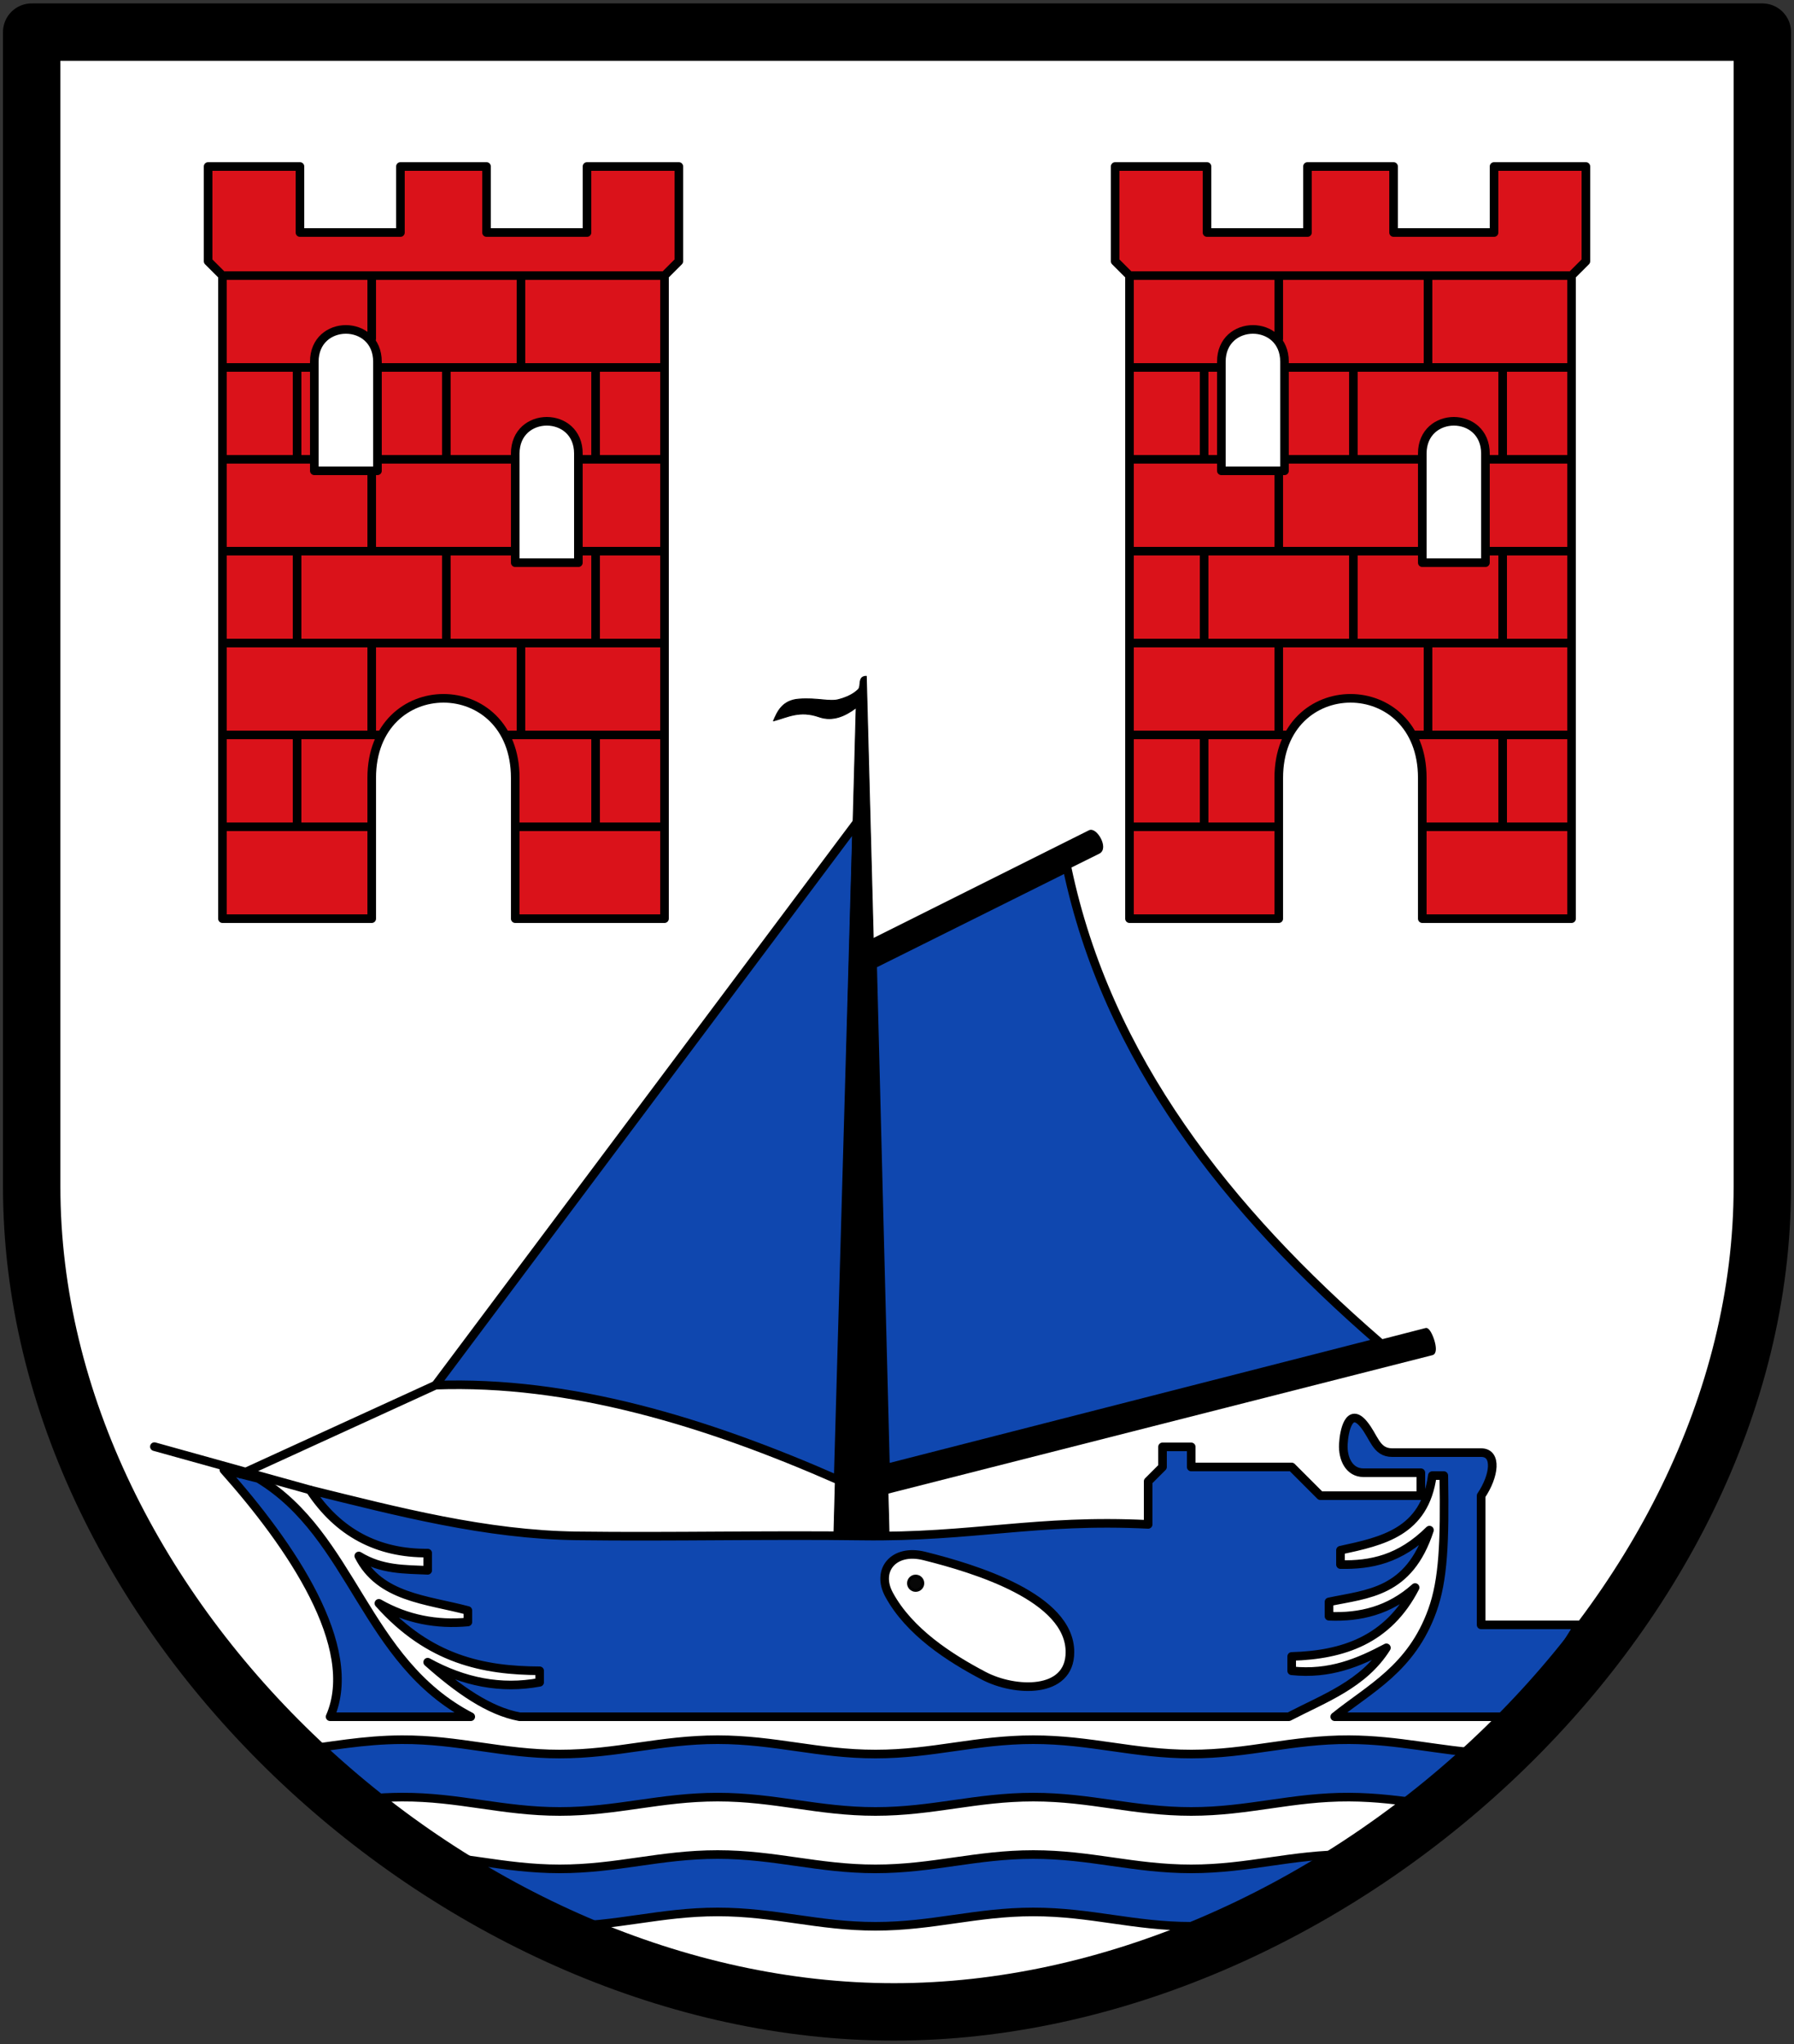 <svg xmlns="http://www.w3.org/2000/svg" width="625" height="712"><rect width="100%" height="100%" fill="#333333" stroke="none"/><g transform="translate(5 -13)"><g style="fill:#fff;stroke:none;stroke-width:7.619;stroke-linecap:round;stroke-linejoin:round;stroke-miterlimit:4;stroke-dasharray:none;stroke-opacity:1"><path d="M2.39-1.42v382.967c0 143.6 142.31 273.824 286.11 273.824 143.6 0 288.11-130.024 288.11-273.824V-1.419z" style="fill:#fff;fill-opacity:1;stroke:none;stroke-width:19.048;stroke-linecap:round;stroke-linejoin:round;stroke-miterlimit:4;stroke-dasharray:none;stroke-opacity:1" transform="matrix(1.05 0 0 1.05 3.528 25.678)"/></g><path d="M165 71v23h35V71h32v33l-5 5v224h-52v-49c0-37-50-37-50 0v49H73V109l-5-5V71h32v23h35V71z" style="fill:#da121a;stroke:#000;stroke-width:3;stroke-linecap:round;stroke-linejoin:round;stroke-miterlimit:4;stroke-dasharray:none;stroke-opacity:1" transform="translate(-.5)"/><path style="fill:none;stroke:#000;stroke-width:3;stroke-linecap:round;stroke-linejoin:round;stroke-miterlimit:4;stroke-dasharray:none;stroke-opacity:1" d="M99 269v32m104-32v32m-26-64v32m-52-32v32m-26-64v32m104-32v32m-52-32v32m-26-60v28m-26-64v32m104-32v32m-52-32v32m26-64v32m-52-32v22M73 301h52m51 0h51M73 269h55m43.75 0H227M73 237h154M73 205h154M73 173h154M73 141h154M73 109h154" transform="translate(-.5)"/><path style="fill:#fff;stroke:#000;stroke-width:3;stroke-linecap:round;stroke-linejoin:round;stroke-miterlimit:4;stroke-dasharray:none;stroke-opacity:1" d="M175 209h22v-38c0-15-22-15-22 0zm-70-32h22v-38c0-15-22-15-22 0z" transform="translate(-.5)"/><path style="fill:#da121a;stroke:#000;stroke-width:3;stroke-linecap:round;stroke-linejoin:round;stroke-miterlimit:4;stroke-dasharray:none;stroke-opacity:1" d="M165 71v23h35V71h32v33l-5 5v224h-52v-49c0-37-50-37-50 0v49H73V109l-5-5V71h32v23h35V71z" transform="translate(315.5)"/><path d="M99 269v32m104-32v32m-26-64v32m-52-32v32m-26-64v32m104-32v32m-52-32v32m-26-60v28m-26-64v32m104-32v32m-52-32v32m26-64v32m-52-32v22M73 301h52m51 0h51M73 269h55m43.75 0H227M73 237h154M73 205h154M73 173h154M73 141h154M73 109h154" style="fill:none;stroke:#000;stroke-width:3;stroke-linecap:round;stroke-linejoin:round;stroke-miterlimit:4;stroke-dasharray:none;stroke-opacity:1" transform="translate(315.5)"/><path d="M175 209h22v-38c0-15-22-15-22 0zm-70-32h22v-38c0-15-22-15-22 0z" style="fill:#fff;stroke:#000;stroke-width:3;stroke-linecap:round;stroke-linejoin:round;stroke-miterlimit:4;stroke-dasharray:none;stroke-opacity:1" transform="translate(315.5)"/><path d="m293.5 299.5-6.5 229c-46.038-20.247-93.547-34.695-140.25-33zM299 349l4.5 175.5 172-44c-52.864-45.782-94.858-98.886-108.75-165.25z" style="fill:#0f47af;stroke:#000;stroke-width:3;stroke-linecap:round;stroke-linejoin:round;stroke-miterlimit:4;stroke-dasharray:none;stroke-opacity:1"/><path d="M103 532c30.677 7.591 61.38 15.6 93 16 33.377.423 66.81-.397 99.223.05 38.782.535 60.823-5.995 99.777-4.05v-15l5-5v-7h10v7h35l10 10h35v-8h-20c-4.918 0-7.276-4.798-7-10 .25-4.694 2.054-12.89 7-7 3.75 4.466 4.285 10 10 10h31c5.698 0 4.636 8.146 0 15v45h34l-20 32h-65c12.235-9.854 26.719-16.76 34-37 3.827-10.637 4.395-23.845 4-47h-4c-2.677 19.73-17.366 22.827-32 26v5c10.583.189 20.667-1.772 31-12-7.15 21.882-21.502 22.16-35 25v5c10.843.462 21.038-1.995 30-10-9.441 18.328-25.12 23.488-43 24v5c13.335 1.42 23.383-2.913 33-8-7.972 12.705-21.567 17.54-34 24H176c-10.667-1.976-21.333-9.523-32-19 12.543 6.903 25.514 9.524 39 7v-4c-19.405-.078-38.463-3.809-56-23.5 9.841 5.61 20.216 7.486 31 6.5v-4c-14.35-3.808-30.758-4.53-38-19 8 4.906 16 4.621 24 5v-6c-17.405.143-31.137-7.058-41-22" style="fill:#0f47af;stroke:#000;stroke-width:3;stroke-linecap:round;stroke-linejoin:round;stroke-miterlimit:4;stroke-dasharray:none;stroke-opacity:1"/><path d="M159 611c-37.118-19.27-40.826-62.923-74-83l-12-3c23.383 26.25 47.6 61.73 37 86z" style="fill:#0f47af;stroke:#000;stroke-width:3;stroke-linecap:round;stroke-linejoin:round;stroke-miterlimit:4;stroke-dasharray:none;stroke-opacity:1"/><path style="fill:#0f47af;stroke:#000;stroke-width:3;stroke-linecap:butt;stroke-linejoin:round;stroke-miterlimit:4;stroke-dasharray:none;stroke-opacity:1" d="M465 619c-19.9-.085-35 5-55 5s-35-5-55-5-35 5-55 5-35-5-55-5-35 5-55 5-35.062-5.077-55-5c-13.591.053-24.917 2.357-37.086 3.819l14.54 18.02c7.15-.976 14.445-1.808 22.546-1.839 19.938-.077 35 5 55 5s35-5 55-5 35 5 55 5 35-5 55-5 35 5 55 5 35.1-5.085 55-5c9.486.04 17.881 1.179 26.237 2.359l21.43-17.573c-16.541-.946-30.27-4.711-47.667-4.786z"/><path d="M135 659c19.938-.077 35 5 55 5s35-5 55-5 35 5 55 5 35-5 55-5 35 5 55 5 35.1-5.085 55-5l-29.582 22.771S419.258 684 410 684c-20 0-35-5-55-5s-35 5-55 5-35-5-55-5-35 5-55 5z" style="fill:#0f47af;stroke:#000;stroke-width:3;stroke-linecap:butt;stroke-linejoin:miter;stroke-miterlimit:4;stroke-dasharray:none;stroke-opacity:1"/><path d="M317 555c-10.649-2.655-16.896 4.945-12.25 13.5 7.03 12.944 21.092 22.005 33 28.25 10.73 5.627 29.984 6.494 30-8.25.02-19.056-32.97-29.068-50.75-33.5z" style="fill:#fff;stroke:#000;stroke-width:3;stroke-linecap:round;stroke-linejoin:round;stroke-miterlimit:4;stroke-dasharray:none;stroke-opacity:1"/><circle r="2.5" cy="564.5" cx="314" style="opacity:.97;fill:#000;fill-opacity:1;stroke:#000100;stroke-width:1;stroke-linecap:round;stroke-linejoin:round;stroke-miterlimit:4;stroke-dasharray:none;stroke-dashoffset:0;stroke-opacity:1"/><path d="m285.497 548.135 7.776-288.604c-3.672 2.741-8.008 4.882-12.905 3.182-6.835-2.372-10.896.075-15.91 1.415 1.275-2.961 2.96-7.17 8.839-7.602 6.546-.482 10.63 1.013 13.788.177 2.517-.667 4.992-1.663 6.911-3.524 1.194-1.158-.302-4.596 2.812-4.608l7.955 299.472z" style="fill:#000;stroke:#000;stroke-width:.3;stroke-linecap:round;stroke-linejoin:round;stroke-miterlimit:4;stroke-dasharray:none;stroke-opacity:1"/><path d="M374.59 302.665c2.138-1.07 6.155 5.772 3.182 7.248L299 349l.245-8.673zM303.5 524.5l188.293-48.417c1.345-.346 4.4 7.905 2.121 8.485l-189.556 48.217z" style="fill:#000;stroke:#000;stroke-width:1px;stroke-linecap:butt;stroke-linejoin:miter;stroke-opacity:1"/><path d="M146.75 495.5 79 526.5m-30.21-9.582L103 532" style="fill:none;stroke:#000;stroke-width:3;stroke-linecap:round;stroke-linejoin:round;stroke-miterlimit:4;stroke-dasharray:none;stroke-opacity:1"/><g style="fill:none;stroke:#000;stroke-width:7.619;stroke-linecap:round;stroke-linejoin:round;stroke-miterlimit:4;stroke-dasharray:none;stroke-opacity:1"><path style="fill:none;fill-opacity:1;stroke:#000;stroke-width:19.048;stroke-linecap:round;stroke-linejoin:round;stroke-miterlimit:4;stroke-dasharray:none;stroke-opacity:1" d="M2.39-1.42v382.967c0 143.6 142.31 273.824 286.11 273.824 143.6 0 288.11-130.024 288.11-273.824V-1.419z" transform="matrix(1.05 0 0 1.05 3.528 25.678)"/></g></g></svg>